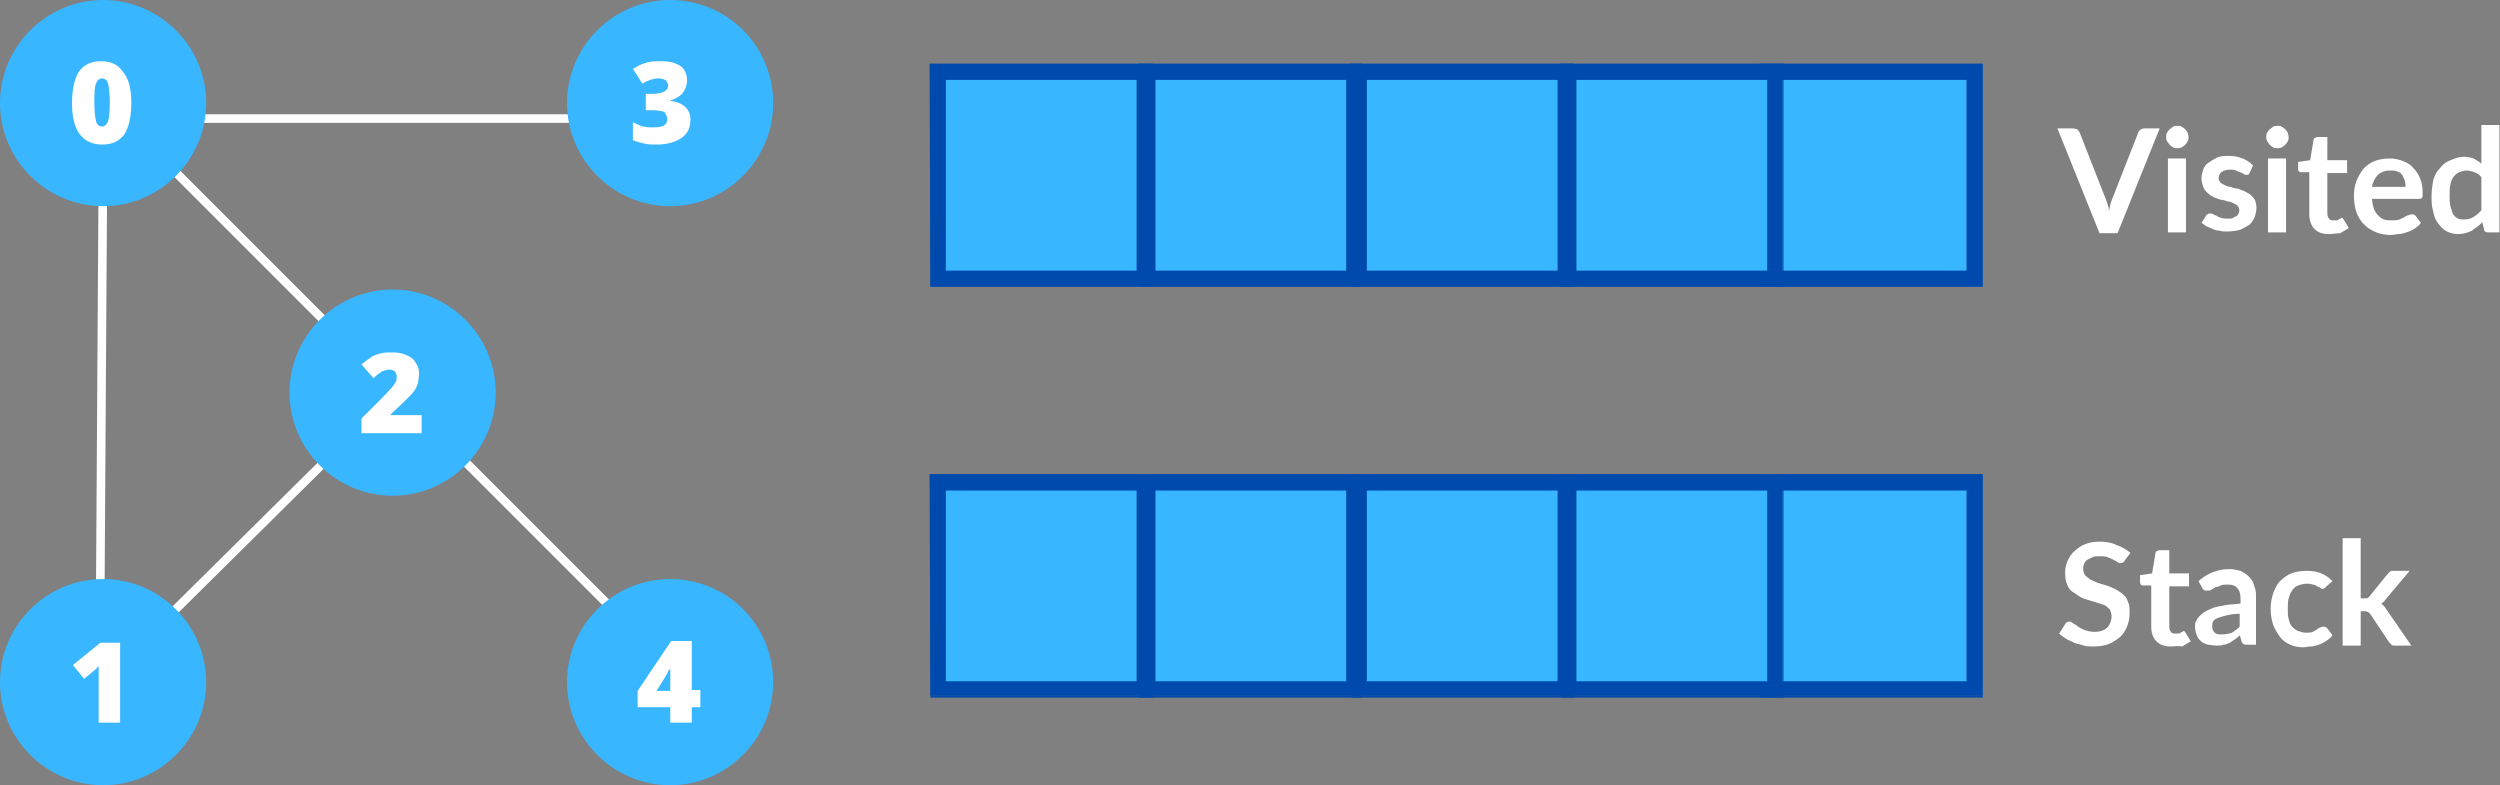 <?xml version="1.0" encoding="utf-8"?>
<!-- Generator: Adobe Illustrator 25.2.3, SVG Export Plug-In . SVG Version: 6.00 Build 0)  -->
<svg version="1.1" id="Layer_1" xmlns="http://www.w3.org/2000/svg" xmlns:xlink="http://www.w3.org/1999/xlink" x="0px" y="0px"
	 viewBox="0 0 291 91.4" style="enable-background:new 0 0 291 91.4;" xml:space="preserve">
<rect x="0" y="0" width="291" height="91.4" fill="#808080" stroke="none"/>
<style type="text/css">
	.st0{fill:none;stroke:#FFFFFF;stroke-linecap:round;}
	.st1{fill:#38B6FF;}
	.st2{fill:#004AAD;}
	.st3{fill:#FFFFFF;}
</style>
<path class="st0" d="M11.4,11l67.9,67.9"/>
<path class="st0" d="M12,16.4l-0.4,64"/>
<path class="st0" d="M14.3,13.8h64"/>
<path class="st0" d="M13.6,77.7l29.9-29.6"/>
<path class="st1" d="M12,0C5.4,0,0,5.4,0,12c0,6.6,5.4,12,12,12c6.6,0,12-5.4,12-12C24,5.4,18.6,0,12,0"/>
<path class="st1" d="M45.7,33.7c-6.6,0-12,5.4-12,12s5.4,12,12,12s12-5.4,12-12S52.3,33.7,45.7,33.7"/>
<path class="st1" d="M78,0c-6.6,0-12,5.4-12,12c0,6.6,5.4,12,12,12c6.6,0,12-5.4,12-12C90,5.4,84.7,0,78,0"/>
<path class="st1" d="M78,67.4c-6.6,0-12,5.4-12,12c0,6.6,5.4,12,12,12c6.6,0,12-5.4,12-12C90,72.8,84.7,67.4,78,67.4"/>
<path class="st1" d="M12,67.4c-6.6,0-12,5.4-12,12c0,6.6,5.4,12,12,12c6.6,0,12-5.4,12-12C24,72.8,18.6,67.4,12,67.4"/>
<path class="st2" d="M108.3,7.5h25.8v25.8h-25.8V7.5"/>
<path class="st2" d="M108.3,33.4L108.3,33.4l-0.1-26h26v26H108.3 M108.4,7.6v25.7H134V7.6H108.4"/>
<path class="st1" d="M110.1,9.3h22.2v22.2h-22.2V9.3"/>
<path class="st2" d="M157.3,7.5h25.8v25.8h-25.8V7.5"/>
<path class="st2" d="M157.3,33.4L157.3,33.4l-0.1-26h26v26H157.3 M157.4,7.6v25.7H183V7.6H157.4"/>
<path class="st1" d="M159.1,9.3h22.2v22.2h-22.2V9.3"/>
<path class="st2" d="M204.9,7.5h25.8v25.8h-25.8V7.5"/>
<path class="st2" d="M204.9,33.4L204.9,33.4l-0.1-26h26v26H204.9 M205,7.6v25.7h25.7V7.6H205"/>
<path class="st1" d="M206.7,9.3h22.2v22.2h-22.2V9.3"/>
<path class="st2" d="M132.6,7.5h25.8v25.8h-25.8V7.5"/>
<path class="st2" d="M132.6,33.4L132.6,33.4l-0.1-26h26v26H132.6 M132.7,7.6v25.7h25.7V7.6H132.7"/>
<path class="st1" d="M134.5,9.3h22.2v22.2h-22.2V9.3"/>
<path class="st2" d="M181.7,7.5h25.8v25.8h-25.8V7.5"/>
<path class="st2" d="M181.7,33.4L181.7,33.4l-0.1-26h26v26H181.7 M181.8,7.6v25.7h25.7V7.6H181.8"/>
<path class="st1" d="M183.5,9.3h22.2v22.2h-22.2V9.3"/>
<g>
	<g transform="translate(285.467, 99.714)">
	</g>
</g>
<g>
	<g transform="translate(303.744, 99.714)">
	</g>
</g>
<g>
	<g transform="translate(340.505, 99.714)">
	</g>
</g>
<g>
	<g transform="translate(321.879, 99.714)">
	</g>
</g>
<g>
	<g transform="translate(357.914, 99.714)">
	</g>
</g>
<path class="st2" d="M108.3,55.2h25.8v25.8h-25.8V55.2"/>
<path class="st2" d="M108.3,81.2L108.3,81.2l-0.1-26h26v26H108.3 M108.4,55.3V81H134V55.3H108.4"/>
<path class="st1" d="M110.1,57.1h22.2v22.2h-22.2V57.1"/>
<path class="st2" d="M157.3,55.2h25.8v25.8h-25.8V55.2"/>
<path class="st2" d="M157.3,81.2L157.3,81.2l-0.1-26h26v26H157.3 M157.4,55.3V81H183V55.3H157.4"/>
<path class="st1" d="M159.1,57.1h22.2v22.2h-22.2V57.1"/>
<path class="st2" d="M204.9,55.2h25.8v25.8h-25.8V55.2"/>
<path class="st2" d="M204.9,81.2L204.9,81.2l-0.1-26h26v26H204.9 M205,55.3V81h25.7V55.3H205"/>
<path class="st1" d="M206.7,57.1h22.2v22.2h-22.2V57.1"/>
<path class="st2" d="M132.6,55.2h25.8v25.8h-25.8V55.2"/>
<path class="st2" d="M132.6,81.2L132.6,81.2l-0.1-26h26v26H132.6 M132.7,55.3V81h25.7V55.3H132.7"/>
<path class="st1" d="M134.5,57.1h22.2v22.2h-22.2V57.1"/>
<path class="st2" d="M181.7,55.2h25.8v25.8h-25.8V55.2"/>
<path class="st2" d="M181.7,81.2L181.7,81.2l-0.1-26h26v26H181.7 M181.8,55.3V81h25.7V55.3H181.8"/>
<path class="st1" d="M183.5,57.1h22.2v22.2h-22.2V57.1"/>
<g>
	<g transform="translate(285.467, 135.535)">
	</g>
</g>
<g>
	<g transform="translate(303.744, 135.535)">
	</g>
</g>
<g>
	<g transform="translate(340.505, 135.535)">
	</g>
</g>
<g>
	<g transform="translate(321.879, 135.535)">
	</g>
</g>
<g>
	<g transform="translate(357.914, 135.535)">
	</g>
</g>
<g>
	<g transform="translate(200.383, 93.627)">
		<g>
			<path class="st3" d="M-185.1-81.7c0,1.7-0.3,2.9-0.8,3.7c-0.6,0.8-1.4,1.2-2.6,1.2c-1.1,0-2-0.4-2.6-1.2c-0.6-0.8-0.9-2-0.9-3.6
				c0-1.7,0.3-2.9,0.8-3.7c0.6-0.8,1.4-1.2,2.6-1.2c1.1,0,2,0.4,2.5,1.2C-185.4-84.5-185.1-83.3-185.1-81.7z M-189.4-81.7
				c0,1.1,0.1,1.8,0.2,2.2c0.1,0.4,0.4,0.6,0.7,0.6c0.3,0,0.5-0.2,0.7-0.6c0.1-0.4,0.2-1.1,0.2-2.2c0-1-0.1-1.8-0.2-2.2
				c-0.1-0.4-0.4-0.6-0.7-0.6c-0.3,0-0.6,0.2-0.7,0.6C-189.4-83.5-189.4-82.7-189.4-81.7z"/>
		</g>
	</g>
</g>
<g>
	<g transform="translate(225.677, 118.921)">
		<g>
			<path class="st3" d="M-176.8-68.5h-6.8v-1.7l2.3-2.3c0.7-0.7,1.1-1.2,1.3-1.4c0.2-0.2,0.3-0.5,0.4-0.6c0.1-0.2,0.1-0.4,0.1-0.6
				c0-0.2-0.1-0.4-0.2-0.6c-0.2-0.1-0.4-0.2-0.6-0.2c-0.3,0-0.6,0.1-0.9,0.2c-0.3,0.2-0.6,0.4-1,0.8l-1.4-1.6
				c0.5-0.4,0.9-0.7,1.2-0.9c0.3-0.2,0.7-0.3,1.1-0.4c0.4-0.1,0.8-0.1,1.3-0.1c0.6,0,1.2,0.1,1.6,0.3c0.5,0.2,0.9,0.5,1.1,0.9
				c0.3,0.4,0.4,0.8,0.4,1.3c0,0.4-0.1,0.7-0.1,1c-0.1,0.3-0.2,0.6-0.4,0.9c-0.2,0.3-0.5,0.6-0.8,0.9c-0.3,0.3-1,1-2,1.9v0.1h3.6
				V-68.5z"/>
		</g>
	</g>
</g>
<g>
	<g transform="translate(249.168, 93.627)">
		<g>
			<path class="st3" d="M-169.2-84.3c0,0.6-0.2,1.1-0.5,1.5c-0.3,0.4-0.9,0.7-1.5,0.9v0c1.6,0.2,2.4,1,2.4,2.2c0,0.9-0.3,1.6-1,2.1
				c-0.7,0.5-1.7,0.8-2.9,0.8c-0.5,0-1,0-1.4-0.1c-0.4-0.1-0.9-0.2-1.4-0.4v-2.1c0.4,0.2,0.8,0.4,1.2,0.5c0.4,0.1,0.8,0.1,1.2,0.1
				c0.6,0,1-0.1,1.2-0.2c0.3-0.2,0.4-0.4,0.4-0.8c0-0.2-0.1-0.4-0.2-0.6c-0.1-0.2-0.3-0.3-0.6-0.3c-0.3-0.1-0.7-0.1-1.1-0.1h-0.6
				v-1.9h0.6c1.3,0,2-0.3,2-1c0-0.2-0.1-0.4-0.3-0.6c-0.2-0.1-0.5-0.2-0.8-0.2c-0.6,0-1.2,0.2-1.9,0.6l-1.1-1.7
				c0.5-0.3,1-0.6,1.5-0.7c0.5-0.2,1.1-0.2,1.8-0.2c1,0,1.7,0.2,2.3,0.6C-169.5-85.6-169.2-85-169.2-84.3z"/>
		</g>
	</g>
</g>
<g>
	<g transform="translate(249.921, 144.215)">
		<g>
			<path class="st3" d="M-168.4-61.9h-1v1.8h-2.5v-1.8h-3.8v-1.9l3.9-5.8h2.4v5.7h1V-61.9z M-171.9-63.8v-1.1c0-0.2,0-0.5,0-0.8
				c0-0.4,0-0.5,0-0.6h-0.1c-0.2,0.3-0.3,0.6-0.5,0.9l-1,1.6H-171.9z"/>
		</g>
	</g>
</g>
<g>
	<g transform="translate(200.383, 144.215)">
		<g>
			<path class="st3" d="M-186.3-60.1h-2.6v-5c0-0.6,0-1.1,0-1.6c-0.2,0.2-0.3,0.4-0.6,0.6l-1.1,0.9l-1.3-1.6l3.2-2.6h2.3V-60.1z"/>
		</g>
	</g>
</g>
<g>
	<g transform="translate(374.085, 101.448)">
		<g>
			<path class="st3" d="M-122.7-86.5l-4.9,12.2h-2.1l-4.9-12.2h1.8c0.2,0,0.4,0.1,0.5,0.1c0.1,0.1,0.2,0.2,0.3,0.4l2.9,7.4
				c0.1,0.2,0.2,0.5,0.3,0.8c0.1,0.3,0.2,0.6,0.2,0.9c0.1-0.3,0.1-0.6,0.2-0.9c0.1-0.3,0.2-0.6,0.3-0.8l2.9-7.4
				c0-0.1,0.1-0.2,0.2-0.3c0.1-0.1,0.3-0.2,0.5-0.2H-122.7z"/>
		</g>
	</g>
</g>
<g>
	<g transform="translate(382.847, 101.448)">
		<g>
			<path class="st3" d="M-128.4-83v8.6h-2.1V-83H-128.4z M-128.1-85.5c0,0.2,0,0.3-0.1,0.5c-0.1,0.2-0.2,0.3-0.3,0.4
				c-0.1,0.1-0.2,0.2-0.4,0.3c-0.2,0.1-0.3,0.1-0.5,0.1c-0.2,0-0.4,0-0.5-0.1c-0.2-0.1-0.3-0.2-0.4-0.3c-0.1-0.1-0.2-0.3-0.3-0.4
				c-0.1-0.2-0.1-0.3-0.1-0.5c0-0.2,0-0.4,0.1-0.5c0.1-0.2,0.2-0.3,0.3-0.4c0.1-0.1,0.3-0.2,0.4-0.3c0.2-0.1,0.3-0.1,0.5-0.1
				c0.2,0,0.4,0,0.5,0.1c0.2,0.1,0.3,0.2,0.4,0.3c0.1,0.1,0.2,0.2,0.3,0.4C-128.2-85.9-128.1-85.7-128.1-85.5z"/>
		</g>
	</g>
</g>
<g>
	<g transform="translate(386.052, 101.448)">
		<g>
			<path class="st3" d="M-124.2-81.3c-0.1,0.1-0.1,0.2-0.2,0.2c-0.1,0-0.1,0-0.2,0c-0.1,0-0.2,0-0.3-0.1c-0.1-0.1-0.2-0.1-0.4-0.2
				c-0.2-0.1-0.3-0.1-0.5-0.2c-0.2-0.1-0.4-0.1-0.7-0.1c-0.4,0-0.7,0.1-1,0.3c-0.2,0.2-0.3,0.4-0.3,0.7c0,0.2,0.1,0.3,0.2,0.5
				c0.1,0.1,0.3,0.2,0.5,0.3c0.2,0.1,0.4,0.2,0.7,0.2c0.2,0.1,0.5,0.2,0.8,0.2c0.3,0.1,0.5,0.2,0.8,0.3c0.2,0.1,0.5,0.3,0.7,0.4
				c0.2,0.2,0.4,0.4,0.5,0.6c0.1,0.2,0.2,0.6,0.2,0.9c0,0.4-0.1,0.8-0.2,1.1c-0.1,0.3-0.4,0.7-0.6,0.9c-0.3,0.2-0.7,0.4-1.1,0.6
				c-0.4,0.1-0.9,0.2-1.5,0.2c-0.3,0-0.6,0-0.9-0.1c-0.3,0-0.6-0.1-0.8-0.2c-0.2-0.1-0.5-0.2-0.7-0.3c-0.2-0.1-0.4-0.3-0.6-0.4
				l0.5-0.8c0.1-0.1,0.1-0.2,0.2-0.2c0.1-0.1,0.2-0.1,0.3-0.1c0.1,0,0.2,0,0.4,0.1c0.1,0.1,0.3,0.1,0.4,0.2c0.2,0.1,0.3,0.2,0.5,0.2
				c0.2,0.1,0.5,0.1,0.8,0.1c0.2,0,0.5,0,0.6-0.1c0.2-0.1,0.3-0.2,0.4-0.2c0.1-0.1,0.2-0.2,0.2-0.3c0.1-0.1,0.1-0.3,0.1-0.4
				c0-0.2-0.1-0.4-0.2-0.5c-0.1-0.1-0.3-0.2-0.5-0.3c-0.2-0.1-0.4-0.2-0.7-0.2c-0.2-0.1-0.5-0.2-0.8-0.2c-0.3-0.1-0.5-0.2-0.8-0.3
				c-0.2-0.1-0.5-0.3-0.7-0.5c-0.2-0.2-0.4-0.4-0.5-0.7c-0.1-0.3-0.2-0.6-0.2-1c0-0.3,0.1-0.7,0.2-1c0.1-0.3,0.3-0.6,0.6-0.8
				c0.3-0.2,0.6-0.4,1-0.6c0.4-0.2,0.9-0.2,1.4-0.2c0.6,0,1.1,0.1,1.6,0.3c0.5,0.2,0.9,0.5,1.2,0.8L-124.2-81.3z"/>
		</g>
	</g>
</g>
<g>
	<g transform="translate(391.597, 101.448)">
		<g>
			<path class="st3" d="M-125.5-83v8.6h-2.1V-83H-125.5z M-125.2-85.5c0,0.2,0,0.3-0.1,0.5c-0.1,0.2-0.2,0.3-0.3,0.4
				c-0.1,0.1-0.2,0.2-0.4,0.3c-0.2,0.1-0.3,0.1-0.5,0.1c-0.2,0-0.4,0-0.5-0.1c-0.2-0.1-0.3-0.2-0.4-0.3c-0.1-0.1-0.2-0.3-0.3-0.4
				c-0.1-0.2-0.1-0.3-0.1-0.5c0-0.2,0-0.4,0.1-0.5c0.1-0.2,0.2-0.3,0.3-0.4c0.1-0.1,0.3-0.2,0.4-0.3c0.2-0.1,0.3-0.1,0.5-0.1
				c0.2,0,0.4,0,0.5,0.1c0.2,0.1,0.3,0.2,0.4,0.3c0.1,0.1,0.2,0.2,0.3,0.4C-125.3-85.9-125.2-85.7-125.2-85.5z"/>
		</g>
	</g>
</g>
<g>
	<g transform="translate(394.802, 101.448)">
		<g>
			<path class="st3" d="M-123.7-74.2c-0.8,0-1.3-0.2-1.7-0.6c-0.4-0.4-0.6-1-0.6-1.8v-4.8h-0.9c-0.1,0-0.2,0-0.3-0.1
				c-0.1-0.1-0.1-0.2-0.1-0.3v-0.8l1.4-0.2l0.4-2.4c0-0.1,0.1-0.2,0.2-0.2c0.1-0.1,0.2-0.1,0.3-0.1h1.1v2.7h2.3v1.5h-2.3v4.7
				c0,0.3,0.1,0.5,0.2,0.6c0.1,0.2,0.3,0.2,0.6,0.2c0.1,0,0.2,0,0.3,0c0.1,0,0.2-0.1,0.2-0.1c0.1,0,0.1-0.1,0.2-0.1
				c0.1,0,0.1-0.1,0.2-0.1c0.1,0,0.1,0,0.1,0.1c0,0,0.1,0.1,0.1,0.1l0.6,1c-0.3,0.2-0.7,0.4-1,0.6
				C-122.9-74.3-123.3-74.2-123.7-74.2z"/>
		</g>
	</g>
</g>
<g>
	<g transform="translate(399.496, 101.448)">
		<g>
			<path class="st3" d="M-119.5-79.7c0-0.3,0-0.5-0.1-0.8c-0.1-0.2-0.2-0.5-0.3-0.6c-0.1-0.2-0.3-0.3-0.6-0.4
				c-0.2-0.1-0.5-0.1-0.8-0.1c-0.6,0-1.1,0.2-1.4,0.5c-0.3,0.3-0.6,0.8-0.7,1.4H-119.5z M-123.4-78.4c0,0.4,0.1,0.8,0.2,1.2
				c0.1,0.3,0.3,0.6,0.5,0.8c0.2,0.2,0.4,0.4,0.7,0.5c0.3,0.1,0.6,0.1,0.9,0.1c0.3,0,0.6,0,0.9-0.1c0.2-0.1,0.5-0.2,0.6-0.3
				c0.2-0.1,0.3-0.2,0.5-0.2c0.1-0.1,0.3-0.1,0.4-0.1c0.2,0,0.3,0.1,0.4,0.2l0.6,0.8c-0.2,0.3-0.5,0.5-0.8,0.7
				c-0.3,0.2-0.6,0.3-0.9,0.4c-0.3,0.1-0.6,0.2-0.9,0.2c-0.3,0-0.6,0.1-0.9,0.1c-0.6,0-1.2-0.1-1.7-0.3c-0.5-0.2-1-0.5-1.4-0.9
				c-0.4-0.4-0.7-0.9-0.9-1.4c-0.2-0.6-0.3-1.2-0.3-2c0-0.6,0.1-1.2,0.3-1.7c0.2-0.5,0.5-1,0.8-1.4c0.4-0.4,0.8-0.7,1.3-0.9
				c0.5-0.2,1.1-0.3,1.8-0.3c0.5,0,1,0.1,1.5,0.3c0.5,0.2,0.9,0.4,1.2,0.8c0.3,0.3,0.6,0.7,0.8,1.2c0.2,0.5,0.3,1,0.3,1.7
				c0,0.3,0,0.5-0.1,0.6c-0.1,0.1-0.2,0.1-0.4,0.1H-123.4z"/>
		</g>
	</g>
</g>
<g>
	<g transform="translate(406.233, 101.448)">
		<g>
			<path class="st3" d="M-117.4-80.8c-0.2-0.3-0.5-0.5-0.8-0.6c-0.3-0.1-0.6-0.2-0.9-0.2c-0.3,0-0.6,0.1-0.9,0.2
				c-0.2,0.1-0.5,0.3-0.6,0.5c-0.2,0.2-0.3,0.5-0.4,0.9c-0.1,0.4-0.1,0.8-0.1,1.3s0,0.9,0.1,1.3c0.1,0.3,0.2,0.6,0.3,0.9
				c0.2,0.2,0.3,0.4,0.6,0.5c0.2,0.1,0.5,0.1,0.7,0.1c0.4,0,0.8-0.1,1.1-0.3c0.3-0.2,0.6-0.4,0.9-0.8V-80.8z M-115.3-86.9v12.5h-1.3
				c-0.3,0-0.5-0.1-0.5-0.4l-0.2-0.8c-0.3,0.4-0.8,0.7-1.2,1c-0.4,0.2-1,0.4-1.6,0.4c-0.5,0-0.9-0.1-1.3-0.3c-0.4-0.2-0.7-0.5-1-0.9
				c-0.3-0.4-0.5-0.8-0.6-1.4c-0.2-0.6-0.2-1.2-0.2-1.9c0-0.6,0.1-1.2,0.2-1.8c0.2-0.6,0.4-1,0.8-1.4c0.3-0.4,0.7-0.7,1.2-0.9
				c0.5-0.2,1-0.4,1.5-0.4c0.5,0,0.9,0.1,1.2,0.2c0.3,0.2,0.7,0.4,0.9,0.6v-4.5H-115.3z"/>
		</g>
	</g>
</g>
<g>
	<g transform="translate(374.085, 137.447)">
		<g>
			<path class="st3" d="M-126.7-72.3c-0.1,0.1-0.1,0.2-0.2,0.3c-0.1,0-0.2,0.1-0.3,0.1c-0.1,0-0.2,0-0.4-0.1
				c-0.1-0.1-0.3-0.2-0.5-0.3c-0.2-0.1-0.4-0.2-0.7-0.3c-0.2-0.1-0.6-0.1-0.9-0.1c-0.3,0-0.6,0-0.8,0.1c-0.2,0.1-0.4,0.2-0.6,0.3
				c-0.2,0.1-0.3,0.3-0.4,0.5c-0.1,0.2-0.1,0.4-0.1,0.6c0,0.3,0.1,0.5,0.2,0.7c0.2,0.2,0.4,0.3,0.6,0.5c0.3,0.1,0.6,0.3,0.9,0.4
				c0.3,0.1,0.7,0.2,1,0.3c0.4,0.1,0.7,0.3,1,0.4c0.3,0.2,0.7,0.4,0.9,0.6c0.3,0.2,0.5,0.5,0.6,0.9c0.2,0.3,0.2,0.8,0.2,1.3
				c0,0.6-0.1,1.1-0.3,1.6c-0.2,0.5-0.5,0.9-0.8,1.2c-0.4,0.3-0.8,0.6-1.3,0.8c-0.5,0.2-1.1,0.3-1.8,0.3c-0.4,0-0.8,0-1.1-0.1
				c-0.4-0.1-0.7-0.2-1.1-0.3c-0.3-0.2-0.7-0.3-1-0.5c-0.3-0.2-0.6-0.4-0.8-0.6l0.7-1.1c0.1-0.1,0.1-0.2,0.2-0.2
				c0.1-0.1,0.2-0.1,0.3-0.1c0.1,0,0.3,0.1,0.4,0.2c0.2,0.1,0.4,0.2,0.6,0.4c0.2,0.1,0.5,0.3,0.8,0.4c0.3,0.1,0.7,0.2,1.1,0.2
				c0.7,0,1.2-0.2,1.5-0.5c0.3-0.3,0.5-0.8,0.5-1.3c0-0.3-0.1-0.6-0.2-0.8c-0.2-0.2-0.4-0.4-0.6-0.5c-0.3-0.1-0.6-0.2-0.9-0.3
				c-0.3-0.1-0.7-0.2-1-0.3c-0.3-0.1-0.7-0.2-1-0.4c-0.3-0.2-0.6-0.4-0.9-0.6c-0.3-0.2-0.5-0.6-0.6-0.9c-0.2-0.4-0.2-0.9-0.2-1.4
				c0-0.4,0.1-0.9,0.3-1.3c0.2-0.4,0.4-0.8,0.8-1.1c0.3-0.3,0.7-0.6,1.2-0.8c0.5-0.2,1.1-0.3,1.7-0.3c0.7,0,1.4,0.1,2,0.4
				c0.6,0.2,1.1,0.5,1.6,0.9L-126.7-72.3z"/>
		</g>
	</g>
</g>
<g>
	<g transform="translate(381.005, 137.447)">
		<g>
			<path class="st3" d="M-128.3-62.2c-0.8,0-1.3-0.2-1.7-0.6c-0.4-0.4-0.6-1-0.6-1.7v-4.8h-0.9c-0.1,0-0.2,0-0.3-0.1
				c-0.1-0.1-0.1-0.2-0.1-0.3v-0.8l1.4-0.2l0.4-2.4c0-0.1,0.1-0.2,0.2-0.2c0.1-0.1,0.2-0.1,0.3-0.1h1.1v2.7h2.3v1.5h-2.3v4.7
				c0,0.3,0.1,0.5,0.2,0.6c0.1,0.2,0.3,0.2,0.6,0.2c0.1,0,0.2,0,0.3,0c0.1,0,0.2-0.1,0.2-0.1c0.1,0,0.1-0.1,0.2-0.1
				c0.1,0,0.1-0.1,0.2-0.1c0.1,0,0.1,0,0.1,0.1c0,0,0.1,0.1,0.1,0.1l0.6,1c-0.3,0.2-0.7,0.4-1,0.6
				C-127.5-62.3-127.9-62.2-128.3-62.2z"/>
		</g>
	</g>
</g>
<g>
	<g transform="translate(385.699, 137.447)">
		<g>
			<path class="st3" d="M-125.1-66c-0.6,0-1.1,0.1-1.5,0.2c-0.4,0.1-0.7,0.2-1,0.3c-0.2,0.1-0.4,0.2-0.5,0.4
				c-0.1,0.2-0.1,0.3-0.1,0.5c0,0.4,0.1,0.6,0.3,0.8c0.2,0.2,0.5,0.2,0.9,0.2c0.4,0,0.8-0.1,1.1-0.2c0.3-0.2,0.6-0.4,0.9-0.7V-66z
				 M-129.8-69.8c1-0.9,2.2-1.4,3.6-1.4c0.5,0,0.9,0.1,1.3,0.2c0.4,0.2,0.7,0.4,1,0.7c0.3,0.3,0.5,0.6,0.6,1.1
				c0.2,0.4,0.2,0.8,0.2,1.3v5.5h-1c-0.2,0-0.3,0-0.5-0.1c-0.1-0.1-0.2-0.2-0.2-0.4l-0.2-0.6c-0.2,0.2-0.4,0.4-0.6,0.5
				c-0.2,0.1-0.4,0.3-0.6,0.4c-0.2,0.1-0.5,0.2-0.7,0.2c-0.2,0.1-0.5,0.1-0.8,0.1c-0.4,0-0.7-0.1-1-0.1c-0.3-0.1-0.6-0.2-0.8-0.4
				c-0.2-0.2-0.4-0.4-0.5-0.7c-0.1-0.3-0.2-0.6-0.2-1c0-0.2,0-0.4,0.1-0.6c0.1-0.2,0.2-0.4,0.4-0.6c0.2-0.2,0.4-0.4,0.6-0.5
				c0.3-0.2,0.6-0.3,1-0.5c0.4-0.1,0.8-0.2,1.4-0.3c0.5-0.1,1.1-0.1,1.8-0.2v-0.5c0-0.6-0.1-1-0.4-1.3c-0.2-0.3-0.6-0.4-1.1-0.4
				c-0.3,0-0.6,0-0.8,0.1c-0.2,0.1-0.4,0.2-0.6,0.2c-0.2,0.1-0.3,0.2-0.5,0.3c-0.1,0.1-0.3,0.1-0.5,0.1c-0.2,0-0.3,0-0.4-0.1
				c-0.1-0.1-0.2-0.2-0.2-0.3L-129.8-69.8z"/>
		</g>
	</g>
</g>
<g>
	<g transform="translate(392.102, 137.447)">
		<g>
			<path class="st3" d="M-121.3-69.2c-0.1,0.1-0.1,0.1-0.2,0.2c-0.1,0-0.1,0.1-0.2,0.1c-0.1,0-0.2,0-0.3-0.1
				c-0.1-0.1-0.2-0.1-0.4-0.2c-0.1-0.1-0.3-0.2-0.5-0.2c-0.2-0.1-0.4-0.1-0.7-0.1c-0.4,0-0.7,0.1-1,0.2c-0.3,0.1-0.5,0.3-0.7,0.6
				c-0.2,0.2-0.3,0.6-0.4,0.9c-0.1,0.3-0.1,0.7-0.1,1.2c0,0.5,0,0.9,0.1,1.2c0.1,0.4,0.2,0.7,0.4,0.9c0.2,0.2,0.4,0.4,0.7,0.5
				c0.3,0.1,0.6,0.2,0.9,0.2s0.6,0,0.8-0.1c0.2-0.1,0.4-0.2,0.5-0.3c0.1-0.1,0.3-0.2,0.4-0.2c0.1-0.1,0.2-0.1,0.4-0.1
				c0.2,0,0.3,0.1,0.4,0.2l0.6,0.8c-0.2,0.3-0.5,0.5-0.8,0.7c-0.3,0.2-0.5,0.3-0.8,0.4c-0.3,0.1-0.6,0.2-0.9,0.2
				c-0.3,0-0.6,0.1-0.9,0.1c-0.5,0-1.1-0.1-1.5-0.3c-0.5-0.2-0.9-0.5-1.2-0.9c-0.3-0.4-0.6-0.9-0.8-1.4c-0.2-0.6-0.3-1.2-0.3-1.9
				c0-0.6,0.1-1.2,0.3-1.8c0.2-0.5,0.4-1,0.8-1.4c0.4-0.4,0.8-0.7,1.3-0.9c0.5-0.2,1.1-0.3,1.8-0.3c0.7,0,1.2,0.1,1.7,0.3
				c0.5,0.2,0.9,0.5,1.3,0.9L-121.3-69.2z"/>
		</g>
	</g>
</g>
<g>
	<g transform="translate(398.184, 137.447)">
		<g>
			<path class="st3" d="M-123.4-74.9v7.1h0.4c0.1,0,0.2,0,0.3,0c0.1,0,0.2-0.1,0.3-0.2l2.1-2.6c0.1-0.1,0.2-0.2,0.3-0.3
				c0.1-0.1,0.2-0.1,0.4-0.1h1.9l-2.7,3.2c-0.2,0.3-0.4,0.5-0.6,0.6c0.1,0.1,0.2,0.2,0.3,0.3c0.1,0.1,0.2,0.2,0.3,0.4l2.9,4.2h-1.9
				c-0.2,0-0.3,0-0.4-0.1c-0.1-0.1-0.2-0.2-0.3-0.3l-2.2-3.3c-0.1-0.1-0.2-0.2-0.2-0.2c-0.1,0-0.2-0.1-0.4-0.1h-0.5v4h-2.1v-12.5
				H-123.4z"/>
		</g>
	</g>
</g>
</svg>
